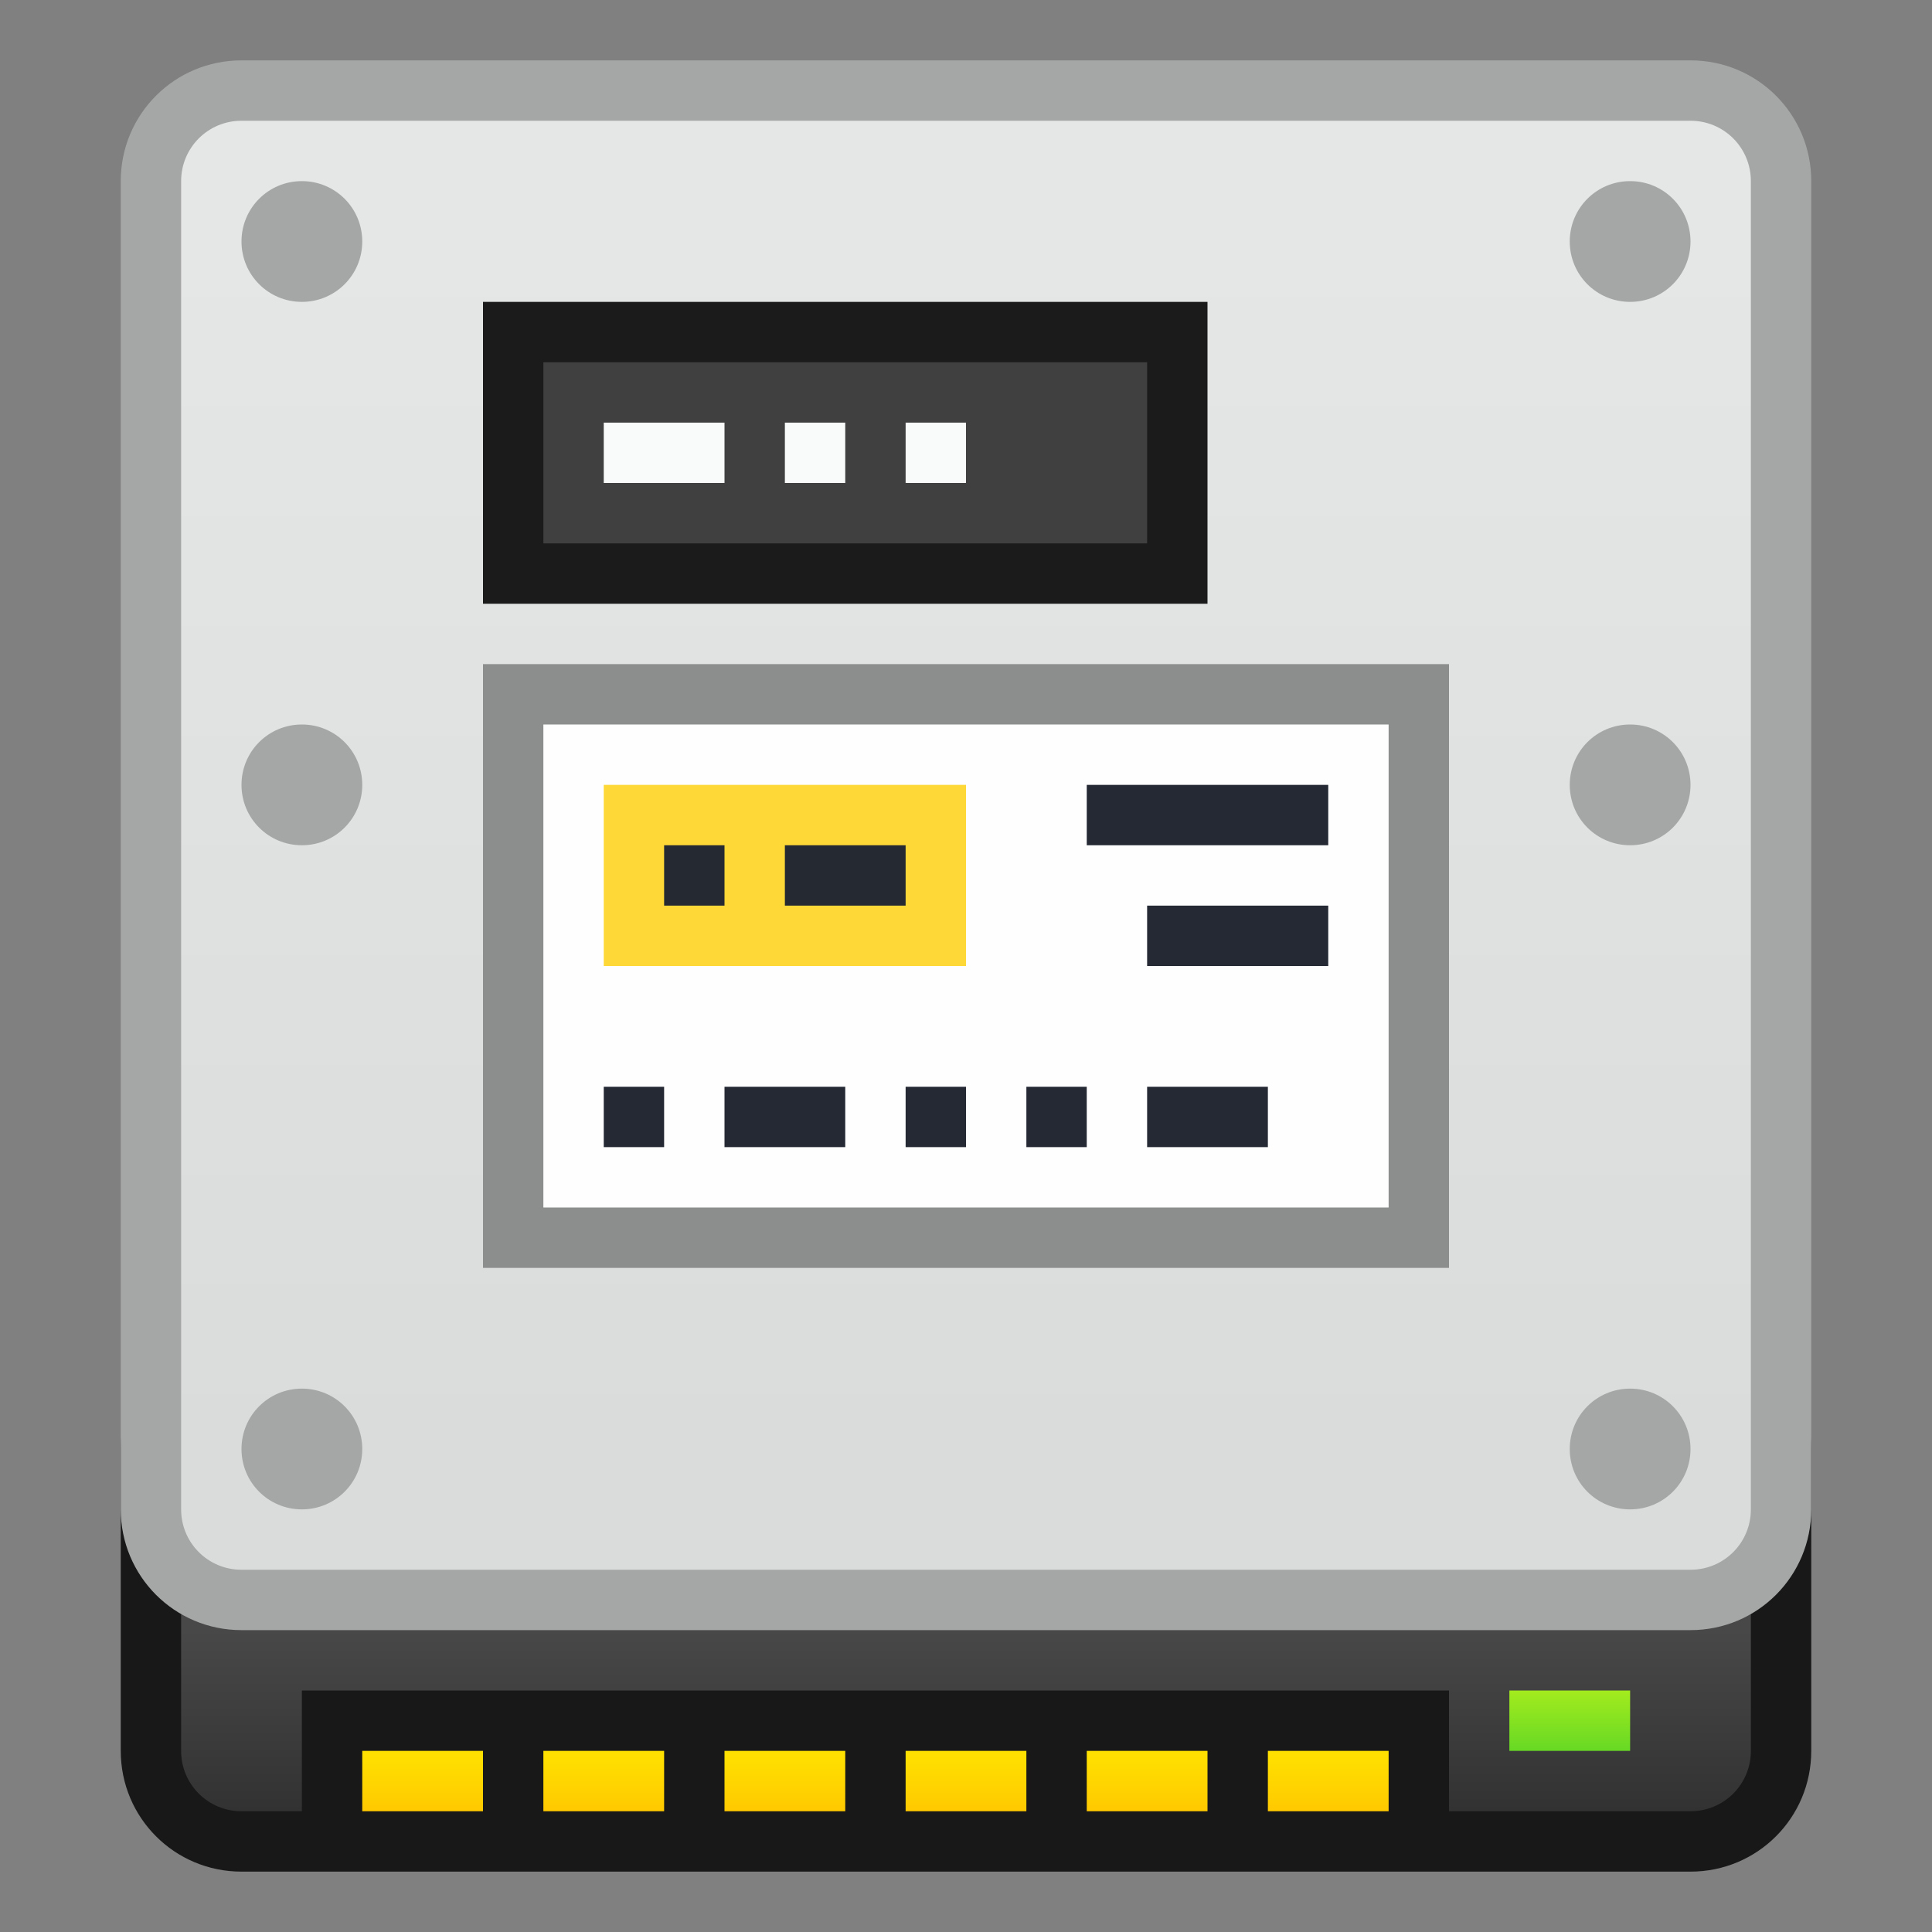 <?xml version="1.0" encoding="UTF-8" standalone="no"?>
<!-- Created with Inkscape (http://www.inkscape.org/) -->

<svg
   xmlns:dc="http://purl.org/dc/elements/1.1/"
   xmlns:cc="http://creativecommons.org/ns#"
   xmlns:rdf="http://www.w3.org/1999/02/22-rdf-syntax-ns#"
   xmlns:svg="http://www.w3.org/2000/svg"
   xmlns="http://www.w3.org/2000/svg"
   xmlns:xlink="http://www.w3.org/1999/xlink"
   xmlns:sodipodi="http://sodipodi.sourceforge.net/DTD/sodipodi-0.dtd"
   xmlns:inkscape="http://www.inkscape.org/namespaces/inkscape"
   width="32"
   height="32"
   viewBox="0 0 32 32"
   version="1.1"
   id="svg8"
   inkscape:version="0.92.2 2405546, 2018-03-11"
   sodipodi:docname="drive-harddisk.svg">
  <rect x="0" y="0" width="32" height="32" fill="#808080" stroke="none"/>
  <title
     id="title7895">Antu icon Theme</title>
  <defs
     id="defs2">
    <style
       id="current-color-scheme"
       type="text/css">
      .ColorScheme-Text {
        color:#122036;
      }
      </style>
    <linearGradient
       inkscape:collect="always"
       xlink:href="#linearGradient923"
       id="linearGradient925"
       x1="3"
       y1="319.65"
       x2="3"
       y2="316.65"
       gradientUnits="userSpaceOnUse"
       gradientTransform="translate(13,-289.65)" />
    <linearGradient
       inkscape:collect="always"
       id="linearGradient923">
      <stop
         style="stop-color:#323232;stop-opacity:1"
         offset="0"
         id="stop919" />
      <stop
         style="stop-color:#484849;stop-opacity:1"
         offset="1"
         id="stop921" />
    </linearGradient>
    <linearGradient
       inkscape:collect="always"
       xlink:href="#linearGradient914"
       id="linearGradient916"
       x1="3"
       y1="313.65"
       x2="3"
       y2="293.65"
       gradientUnits="userSpaceOnUse"
       gradientTransform="translate(13,-289.65)" />
    <linearGradient
       inkscape:collect="always"
       id="linearGradient914">
      <stop
         style="stop-color:#dadbdb;stop-opacity:1"
         offset="0"
         id="stop910" />
      <stop
         style="stop-color:#e5e6e6;stop-opacity:1"
         offset="1"
         id="stop912" />
    </linearGradient>
    <linearGradient
       inkscape:collect="always"
       id="linearGradient4627">
      <stop
         style="stop-color:#ffc900;stop-opacity:1"
         offset="0"
         id="stop4623" />
      <stop
         style="stop-color:#ffe200;stop-opacity:1"
         offset="1"
         id="stop4625" />
    </linearGradient>
    <linearGradient
       inkscape:collect="always"
       xlink:href="#linearGradient4627"
       id="linearGradient928"
       x1="16"
       y1="30"
       x2="16"
       y2="29"
       gradientUnits="userSpaceOnUse" />
    <linearGradient
       id="linearGradient4619"
       inkscape:collect="always">
      <stop
         id="stop4615"
         offset="0"
         style="stop-color:#67d924;stop-opacity:1" />
      <stop
         id="stop4617"
         offset="1"
         style="stop-color:#a3eb1e;stop-opacity:1" />
    </linearGradient>
    <linearGradient
       inkscape:collect="always"
       xlink:href="#linearGradient4619"
       id="linearGradient1004"
       x1="13"
       y1="318.65"
       x2="13"
       y2="317.65"
       gradientUnits="userSpaceOnUse" />
  </defs>
  <sodipodi:namedview
     id="base"
     pagecolor="#ffffff"
     bordercolor="#666666"
     borderopacity="1.0"
     inkscape:pageopacity="0.0"
     inkscape:pageshadow="2"
     inkscape:zoom="0.99999994"
     inkscape:cx="212.22848"
     inkscape:cy="32.68742"
     inkscape:document-units="px"
     inkscape:current-layer="g1645"
     showgrid="true"
     units="px"
     inkscape:window-width="1360"
     inkscape:window-height="711"
     inkscape:window-x="0"
     inkscape:window-y="28"
     inkscape:window-maximized="1"
     objecttolerance="10"
     gridtolerance="10"
     guidetolerance="10">
    <inkscape:grid
       type="xygrid"
       id="grid7897"
       empspacing="4" />
  </sodipodi:namedview>
  <g
     inkscape:label="Capa 1"
     inkscape:groupmode="layer"
     id="layer1"
     transform="translate(0,-282.65)">
    <g
       id="g1645"
       transform="translate(13,-7)">
      <g
         transform="translate(31,26)"
         id="layer1-2"
         inkscape:label="Capa 1" />
      <g
         id="g1176">
        <g
           id="g894"
           transform="translate(-57,-96)">
          <g
             id="g935"
             transform="translate(57,96)">
            <path
               inkscape:connector-curvature="0"
               style="fill:#181818;fill-opacity:1;stroke:none;stroke-width:2;stroke-linecap:round;stroke-linejoin:round;stroke-miterlimit:4;stroke-dasharray:none;stroke-dashoffset:0;stroke-opacity:1"
               d="m -9,311.65 h 24 c 1.108,0 2,0.892 2,2 v 5 c 0,1.108 -0.892,2 -2,2 H -9 c -1.108,0 -2,-0.892 -2,-2 v -5 c 0,-1.108 0.892,-2 2,-2 z"
               id="rect842" />
            <path
               style="fill:url(#linearGradient925);fill-opacity:1;stroke:none;stroke-width:2;stroke-linecap:round;stroke-linejoin:round;stroke-miterlimit:4;stroke-dasharray:none;stroke-dashoffset:0;stroke-opacity:1"
               d="M 4 23 C 3.446 23 3 23.446 3 24 L 3 29 C 3 29.554 3.446 30 4 30 L 5 30 L 5 28 L 24 28 L 24 30 L 28 30 C 28.554 30 29 29.554 29 29 L 29 24 C 29 23.446 28.554 23 28 23 L 4 23 z "
               id="path1024"
               transform="translate(-13,289.65)" />
            <path
               inkscape:connector-curvature="0"
               style="fill:#a5a6a6;fill-opacity:1;stroke:none;stroke-width:2;stroke-linecap:round;stroke-linejoin:round;stroke-miterlimit:4;stroke-dasharray:none;stroke-dashoffset:0;stroke-opacity:1"
               d="m -9,290.65 h 24 c 1.108,0 2,0.892 2,2 v 22 c 0,1.108 -0.892,2 -2,2 H -9 c -1.108,0 -2,-0.892 -2,-2 v -22 c 0,-1.108 0.892,-2 2,-2 z"
               id="rect838" />
            <path
               style="fill:url(#linearGradient916);fill-opacity:1;stroke:none;stroke-width:2;stroke-linecap:round;stroke-linejoin:round;stroke-miterlimit:4;stroke-dasharray:none;stroke-dashoffset:0;stroke-opacity:1"
               d="M 4,2 C 3.446,2 3,2.446 3,3 v 22 c 0,0.554 0.446,1 1,1 h 24 c 0.554,0 1,-0.446 1,-1 V 3 C 29,2.446 28.554,2 28,2 Z M 5,3 C 5.554,3 6,3.446 6,4 6,4.554 5.554,5 5,5 4.446,5 4,4.554 4,4 4,3.446 4.446,3 5,3 Z m 22,0 c 0.554,0 1,0.446 1,1 0,0.554 -0.446,1 -1,1 C 26.446,5 26,4.554 26,4 26,3.446 26.446,3 27,3 Z M 5,12 c 0.554,0 1,0.446 1,1 0,0.554 -0.446,1 -1,1 -0.554,0 -1,-0.446 -1,-1 0,-0.554 0.446,-1 1,-1 z m 22,0 c 0.554,0 1,0.446 1,1 0,0.554 -0.446,1 -1,1 -0.554,0 -1,-0.446 -1,-1 0,-0.554 0.446,-1 1,-1 z M 5,23 c 0.554,0 1,0.446 1,1 0,0.554 -0.446,1 -1,1 -0.554,0 -1,-0.446 -1,-1 0,-0.554 0.446,-1 1,-1 z m 22,0 c 0.554,0 1,0.446 1,1 0,0.554 -0.446,1 -1,1 -0.554,0 -1,-0.446 -1,-1 0,-0.554 0.446,-1 1,-1 z"
               transform="translate(-13,289.65)"
               id="rect840"
               inkscape:connector-curvature="0"
               sodipodi:nodetypes="sssssssssssssssssssssssssssssssssssssss" />
          </g>
          <path
             id="rect1082"
             d="m 52,390.65 h 12 v 5 h -12 z"
             style="opacity:0.98;fill:#181818;fill-opacity:1;stroke:none;stroke-width:2;stroke-linecap:round;stroke-linejoin:round;stroke-miterlimit:4;stroke-dasharray:none;stroke-dashoffset:0;stroke-opacity:1"
             inkscape:connector-curvature="0" />
          <path
             id="rect1084"
             d="m 53,391.65 h 10 v 3 h -10 z"
             style="opacity:0.98;fill:#414141;fill-opacity:1;stroke:none;stroke-width:2;stroke-linecap:round;stroke-linejoin:round;stroke-miterlimit:4;stroke-dasharray:none;stroke-dashoffset:0;stroke-opacity:1"
             inkscape:connector-curvature="0" />
          <path
             id="rect1098"
             d="m 54,392.65 h 2 v 1 h -2 z"
             style="opacity:0.98;fill:#fdffff;fill-opacity:1;stroke:none;stroke-width:2;stroke-linecap:round;stroke-linejoin:round;stroke-miterlimit:4;stroke-dasharray:none;stroke-dashoffset:0;stroke-opacity:1"
             inkscape:connector-curvature="0" />
          <path
             id="rect1100"
             d="m 57,392.65 h 1 v 1 h -1 z"
             style="opacity:0.98;fill:#fdffff;fill-opacity:1;stroke:none;stroke-width:2;stroke-linecap:round;stroke-linejoin:round;stroke-miterlimit:4;stroke-dasharray:none;stroke-dashoffset:0;stroke-opacity:1"
             inkscape:connector-curvature="0" />
          <path
             id="rect1102"
             d="m 59,392.65 h 1 v 1 h -1 z"
             style="opacity:0.98;fill:#fdffff;fill-opacity:1;stroke:none;stroke-width:2;stroke-linecap:round;stroke-linejoin:round;stroke-miterlimit:4;stroke-dasharray:none;stroke-dashoffset:0;stroke-opacity:1"
             inkscape:connector-curvature="0" />
        </g>
        <path
           style="opacity:1;fill:url(#linearGradient928);fill-opacity:1;stroke:none;stroke-width:2;stroke-linecap:round;stroke-linejoin:round;stroke-miterlimit:4;stroke-dasharray:none;stroke-opacity:1"
           d="M 6 29 L 6 30 L 8 30 L 8 29 L 6 29 z M 9 29 L 9 30 L 11 30 L 11 29 L 9 29 z M 12 29 L 12 30 L 14 30 L 14 29 L 12 29 z M 15 29 L 15 30 L 17 30 L 17 29 L 15 29 z M 18 29 L 18 30 L 20 30 L 20 29 L 18 29 z M 21 29 L 21 30 L 23 30 L 23 29 L 21 29 z "
           transform="translate(-13,289.65)"
           id="rect848" />
        <path
           style="opacity:1;fill:url(#linearGradient1004);fill-opacity:1;stroke:none;stroke-width:2;stroke-linecap:round;stroke-linejoin:round;stroke-miterlimit:4;stroke-dasharray:none;stroke-opacity:1"
           d="m 12,317.65 h 2 v 1 h -2 z"
           id="rect875" />
        <g
           id="g940"
           transform="translate(-6,-2)">
          <path
             id="rect843"
             d="m 1,302.65 h 16 v 10 H 1 Z"
             style="opacity:0.99;vector-effect:none;fill:#8b8c8c;fill-opacity:1;stroke:none;stroke-width:2;stroke-linecap:round;stroke-linejoin:round;stroke-miterlimit:4;stroke-dasharray:none;stroke-dashoffset:0;stroke-opacity:1"
             inkscape:connector-curvature="0" />
          <path
             id="rect845"
             d="m 2,303.65 h 14 v 8 H 2 Z"
             style="opacity:0.99;vector-effect:none;fill:#ffffff;fill-opacity:1;stroke:none;stroke-width:2;stroke-linecap:round;stroke-linejoin:round;stroke-miterlimit:4;stroke-dasharray:none;stroke-dashoffset:0;stroke-opacity:1"
             inkscape:connector-curvature="0" />
          <path
             inkscape:connector-curvature="0"
             style="opacity:0.99;vector-effect:none;fill:#fdd835;fill-opacity:1;stroke:none;stroke-width:2;stroke-linecap:round;stroke-linejoin:round;stroke-miterlimit:4;stroke-dasharray:none;stroke-dashoffset:0;stroke-opacity:1"
             d="m 3,304.65 h 6 v 3 H 3 Z"
             id="rect857" />
          <path
             inkscape:connector-curvature="0"
             style="opacity:0.99;vector-effect:none;fill:#242833;fill-opacity:1;stroke:none;stroke-width:2;stroke-linecap:round;stroke-linejoin:round;stroke-miterlimit:4;stroke-dasharray:none;stroke-dashoffset:0;stroke-opacity:1"
             d="m 11,304.65 v 1 h 4 v -1 z m -7,1 v 1 h 1 v -1 z m 2,0 v 1 h 2 v -1 z m 6,1 v 1 h 3 v -1 z m -9,3 v 1 h 1 v -1 z m 2,0 v 1 h 2 v -1 z m 3,0 v 1 h 1 v -1 z m 2,0 v 1 h 1 v -1 z m 2,0 v 1 h 2 v -1 z"
             id="rect847" />
        </g>
      </g>
    </g>
  </g>
</svg>
